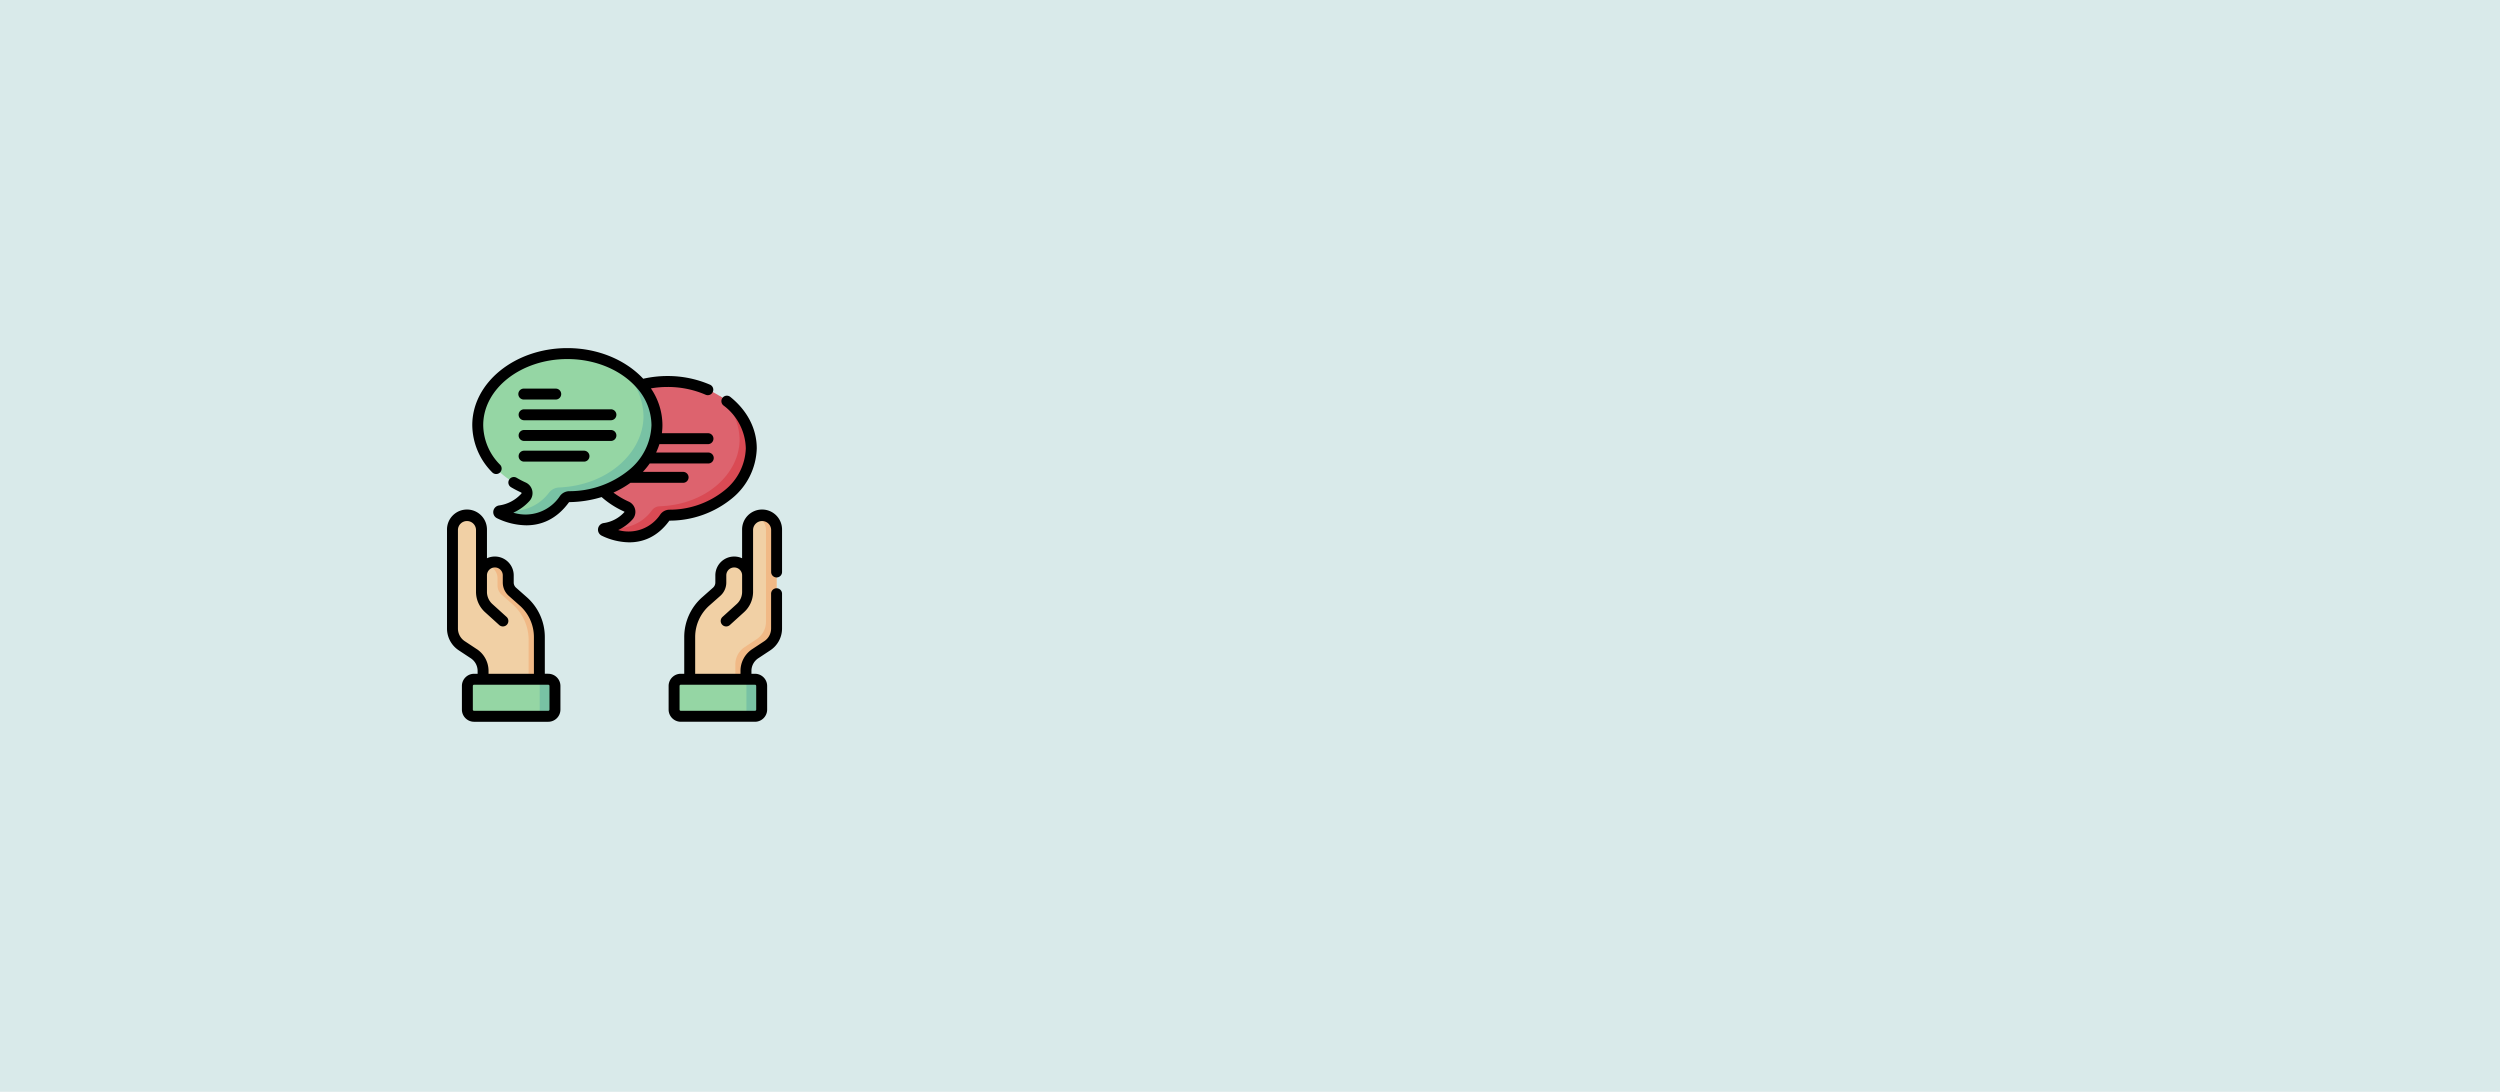 <svg xmlns="http://www.w3.org/2000/svg" width="632" height="276" viewBox="0 0 632 276">
  <g id="Grupo_161296" data-name="Grupo 161296" transform="translate(-180 -3175)">
    <rect id="Image_Place_Holder" data-name="Image Place Holder" width="632" height="276" transform="translate(812 3451) rotate(180)" fill="#d9eaea"/>
    <g id="dialogo" transform="translate(266.554 3263)">
      <path id="Trazado_263606" data-name="Trazado 263606" d="M235.117,45.756c-11.689,0-21.165,7.566-21.165,16.9,0,6.322,4.348,11.833,10.786,14.731a1.462,1.462,0,0,1,.476,2.325,10,10,0,0,1-6.037,3.2.31.31,0,0,0-.091.585c2.552,1.248,10,3.976,15.345-3.348a1.461,1.461,0,0,1,1.156-.6c12.067-.2,20.7-8.185,20.7-16.895,0-9.334-9.476-16.9-21.165-16.9Z" transform="translate(-152.912 -37.314)" fill="#dd636e"/>
      <g id="Grupo_159712" data-name="Grupo 159712" transform="translate(66 12.004)">
        <path id="Trazado_263607" data-name="Trazado 263607" d="M270.039,65.066a15.055,15.055,0,0,1,5.208,11.1c0,8.594-8.4,16.486-20.216,16.883a2.546,2.546,0,0,0-1.921.987,10.772,10.772,0,0,1-10.735,4.353,10.466,10.466,0,0,1-1.275.267.31.31,0,0,0-.091.585c2.552,1.248,10,3.976,15.345-3.348a1.471,1.471,0,0,1,1.165-.6c12.063-.2,20.687-8.187,20.687-16.895C278.205,72.983,275.009,68.159,270.039,65.066Z" transform="translate(-240.835 -65.066)" fill="#da4a54"/>
      </g>
      <path id="Trazado_263608" data-name="Trazado 263608" d="M55.911,260.158a12.033,12.033,0,0,0-4.062-9.015L49.1,248.713a3.124,3.124,0,0,1-1.054-2.34v-1.808a3.382,3.382,0,1,0-6.763,0V233.113a3.668,3.668,0,1,0-7.336,0v24.879a5.232,5.232,0,0,0,2.348,4.365l3.042,2.01a5.231,5.231,0,0,1,2.348,4.365v2.094H55.911Z" transform="translate(-6.117 -187.113)" fill="#f1d0a5"/>
      <g id="Grupo_159713" data-name="Grupo 159713" transform="translate(36.381 54.07)">
        <path id="Trazado_263609" data-name="Trazado 263609" d="M89.646,303.028,86.9,300.6a3.124,3.124,0,0,1-1.054-2.34V296.45a3.381,3.381,0,0,0-5.548-2.6,3.38,3.38,0,0,1,2.835,3.333V299a3.124,3.124,0,0,0,1.054,2.34l2.749,2.431a12.035,12.035,0,0,1,4.062,9.015v9.928h2.713V312.043A12.034,12.034,0,0,0,89.646,303.028Z" transform="translate(-80.295 -293.068)" fill="#f1b986"/>
      </g>
      <path id="Trazado_263610" data-name="Trazado 263610" d="M74.8,463.1H56.056a1.7,1.7,0,0,1-1.7-1.7v-5.968a1.7,1.7,0,0,1,1.7-1.7H74.8a1.7,1.7,0,0,1,1.7,1.7V461.4A1.7,1.7,0,0,1,74.8,463.1Z" transform="translate(-22.762 -370.02)" fill="#95d6a4"/>
      <path id="Trazado_263611" data-name="Trazado 263611" d="M148.128,453.731h-3.855a1.7,1.7,0,0,1,1.7,1.7V461.4a1.7,1.7,0,0,1-1.7,1.7h3.855a1.7,1.7,0,0,0,1.7-1.7V455.43A1.7,1.7,0,0,0,148.128,453.731Z" transform="translate(-96.088 -370.02)" fill="#78c2a4"/>
      <path id="Trazado_263612" data-name="Trazado 263612" d="M359,270.824h14.228V268.73a5.231,5.231,0,0,1,2.348-4.365l3.042-2.01a5.231,5.231,0,0,0,2.348-4.365V233.112a3.668,3.668,0,0,0-7.336,0v11.452a3.382,3.382,0,1,0-6.763,0v1.808a3.124,3.124,0,0,1-1.054,2.34l-2.749,2.431A12.035,12.035,0,0,0,359,260.157Z" transform="translate(-271.196 -187.113)" fill="#f1d0a5"/>
      <g id="Grupo_159714" data-name="Grupo 159714" transform="translate(99.346 42.331)">
        <path id="Trazado_263613" data-name="Trazado 263613" d="M428.329,229.444a3.65,3.65,0,0,0-1.341.256,3.666,3.666,0,0,1,2.327,3.411v23.219a5.231,5.231,0,0,1-2.348,4.365l-3.042,2.01a5.231,5.231,0,0,0-2.348,4.365v3.755h2.681V268.73a5.231,5.231,0,0,1,2.348-4.365l3.042-2.01A5.231,5.231,0,0,0,432,257.991V233.112A3.668,3.668,0,0,0,428.329,229.444Z" transform="translate(-421.579 -229.444)" fill="#f1b986"/>
      </g>
      <path id="Trazado_263614" data-name="Trazado 263614" d="M358.062,463.1H339.317a1.7,1.7,0,0,1-1.7-1.7v-5.968a1.7,1.7,0,0,1,1.7-1.7h18.745a1.7,1.7,0,0,1,1.7,1.7V461.4A1.7,1.7,0,0,1,358.062,463.1Z" transform="translate(-253.762 -370.02)" fill="#95d6a4"/>
      <path id="Trazado_263615" data-name="Trazado 263615" d="M431.389,453.731h-3.855a1.7,1.7,0,0,1,1.7,1.7V461.4a1.7,1.7,0,0,1-1.7,1.7h3.855a1.7,1.7,0,0,0,1.7-1.7V455.43A1.7,1.7,0,0,0,431.389,453.731Z" transform="translate(-327.089 -370.02)" fill="#78c2a4"/>
      <path id="Trazado_263616" data-name="Trazado 263616" d="M91.253,7.5C78.743,7.5,68.6,15.6,68.6,25.586c0,6.766,4.653,12.663,11.543,15.765a1.564,1.564,0,0,1,.509,2.488,10.7,10.7,0,0,1-6.46,3.423.331.331,0,0,0-.1.626c2.731,1.335,10.7,4.255,16.423-3.583a1.562,1.562,0,0,1,1.238-.637c12.914-.211,22.148-8.76,22.148-18.081C113.9,15.6,103.763,7.5,91.253,7.5Z" transform="translate(-34.378 -6.116)" fill="#95d6a4"/>
      <g id="Grupo_159715" data-name="Grupo 159715" transform="translate(39.531 4.552)">
        <path id="Trazado_263617" data-name="Trazado 263617" d="M127.521,24.674A16.379,16.379,0,0,1,133.96,37.3c0,9.129-8.858,17.518-21.355,18.058a3.394,3.394,0,0,0-2.5,1.268A11.506,11.506,0,0,1,98.688,61.07q-.5.12-1.034.2a.331.331,0,0,0-.1.625c2.73,1.335,10.7,4.256,16.423-3.583a1.564,1.564,0,0,1,1.239-.638c12.914-.211,22.148-8.76,22.148-18.081C137.364,33.4,133.465,27.934,127.521,24.674Z" transform="translate(-97.369 -24.674)" fill="#78c2a4"/>
      </g>
      <g id="Grupo_159716" data-name="Grupo 159716" transform="translate(26.446 0)">
        <path id="Trazado_263618" data-name="Trazado 263618" d="M357.41,238.978a1.383,1.383,0,0,0,1.384-1.384V227a5.052,5.052,0,1,0-10.1,0v7.128a4.762,4.762,0,0,0-6.763,4.325v1.808a1.74,1.74,0,0,1-.588,1.3l-2.748,2.431a13.425,13.425,0,0,0-4.529,10.052v9.283H333.2a3.086,3.086,0,0,0-3.082,3.082v5.968a3.086,3.086,0,0,0,3.082,3.082h18.745a3.086,3.086,0,0,0,3.082-3.082v-5.968a3.086,3.086,0,0,0-3.082-3.082h-.889v-.711a3.838,3.838,0,0,1,1.726-3.21l3.042-2.01a6.6,6.6,0,0,0,2.968-5.519v-8.749a1.384,1.384,0,1,0-2.767,0v8.749a3.838,3.838,0,0,1-1.726,3.21l-3.042,2.01a6.6,6.6,0,0,0-2.968,5.519v.711H336.83v-9.283a10.657,10.657,0,0,1,3.6-7.979l2.748-2.431a4.509,4.509,0,0,0,1.522-3.377v-1.808a2,2,0,0,1,4,0v4.172a4.155,4.155,0,0,1-1.36,3.071l-3.6,3.263a1.384,1.384,0,0,0,1.86,2.05l3.6-3.263a6.928,6.928,0,0,0,2.26-4.825,1.424,1.424,0,0,0,.008-.146V227a2.284,2.284,0,1,1,4.569,0v10.6A1.384,1.384,0,0,0,357.41,238.978Zm-5.149,27.43v5.968a.315.315,0,0,1-.315.315H333.2a.315.315,0,0,1-.315-.315v-5.968a.315.315,0,0,1,.315-.315h18.746A.315.315,0,0,1,352.261,266.407Z" transform="translate(-274.092 -180.997)"/>
        <path id="Trazado_263619" data-name="Trazado 263619" d="M52.039,263.325h-.862v-9.283a13.425,13.425,0,0,0-4.529-10.052L43.9,241.56a1.741,1.741,0,0,1-.587-1.3v-1.808a4.763,4.763,0,0,0-6.763-4.325V227a5.052,5.052,0,1,0-10.1,0v24.879a6.6,6.6,0,0,0,2.969,5.519l3.042,2.01a3.838,3.838,0,0,1,1.727,3.21v.711h-.889a3.086,3.086,0,0,0-3.083,3.082v5.968a3.086,3.086,0,0,0,3.083,3.082H52.04a3.086,3.086,0,0,0,3.083-3.082v-5.968a3.086,3.086,0,0,0-3.083-3.083ZM33.982,257.1l-3.042-2.01a3.837,3.837,0,0,1-1.727-3.21V227a2.284,2.284,0,0,1,4.568,0V242.77a1.417,1.417,0,0,0,.008.146,6.928,6.928,0,0,0,2.26,4.825l3.6,3.263a1.384,1.384,0,0,0,1.86-2.05l-3.6-3.263a4.155,4.155,0,0,1-1.36-3.071v-4.172a2,2,0,0,1,4,0v1.808a4.51,4.51,0,0,0,1.522,3.377l2.748,2.431a10.656,10.656,0,0,1,3.6,7.979v9.283H36.95v-.711a6.6,6.6,0,0,0-2.968-5.519Zm18.373,15.28a.315.315,0,0,1-.315.315H33.294a.316.316,0,0,1-.315-.315v-5.968a.315.315,0,0,1,.315-.315H52.039a.316.316,0,0,1,.315.315Z" transform="translate(-26.446 -180.997)"/>
        <path id="Trazado_263620" data-name="Trazado 263620" d="M125.778,58.26h8.071a1.384,1.384,0,0,0,0-2.767h-8.071a1.384,1.384,0,1,0,0,2.767Z" transform="translate(-106.323 -45.255)"/>
        <path id="Trazado_263621" data-name="Trazado 263621" d="M125.778,86.62h21.948a1.384,1.384,0,1,0,0-2.767H125.778a1.384,1.384,0,0,0,0,2.767Z" transform="translate(-106.323 -68.382)"/>
        <path id="Trazado_263622" data-name="Trazado 263622" d="M125.778,114.978h21.948a1.384,1.384,0,1,0,0-2.767H125.778a1.384,1.384,0,0,0,0,2.767Z" transform="translate(-106.323 -91.509)"/>
        <path id="Trazado_263623" data-name="Trazado 263623" d="M125.778,143.336h15.14a1.384,1.384,0,1,0,0-2.767h-15.14a1.384,1.384,0,0,0,0,2.767Z" transform="translate(-106.323 -114.635)"/>
        <path id="Trazado_263624" data-name="Trazado 263624" d="M110.96,43.62a24.91,24.91,0,0,0,15.746-5.584,16.894,16.894,0,0,0,6.311-12.695c0-4.924-2.371-9.538-6.675-12.995a1.384,1.384,0,1,0-1.733,2.158,13.93,13.93,0,0,1,5.64,10.837,14.142,14.142,0,0,1-5.334,10.585,22.143,22.143,0,0,1-14,4.927,2.859,2.859,0,0,0-2.252,1.163A9.635,9.635,0,0,1,97.979,46a11.611,11.611,0,0,0,3.6-2.664,2.845,2.845,0,0,0-.923-4.526,20.149,20.149,0,0,1-3.871-2.281,24.253,24.253,0,0,0,4.292-2.471h13.282a1.384,1.384,0,1,0,0-2.767H104.225a19.989,19.989,0,0,0,1.728-2.121h14.769a1.384,1.384,0,1,0,0-2.767H107.57a17.319,17.319,0,0,0,.837-2.122h12.315a1.384,1.384,0,0,0,0-2.767H109.033a15.337,15.337,0,0,0,.139-2.043,16.545,16.545,0,0,0-2.915-9.288,25,25,0,0,1,4.211-.357,24.121,24.121,0,0,1,9.616,1.96A1.384,1.384,0,1,0,121.2,9.251a26.912,26.912,0,0,0-10.728-2.193,27.564,27.564,0,0,0-6.153.689C99.923,3.044,92.961,0,85.137,0,71.884,0,61.1,8.734,61.1,19.47a17.1,17.1,0,0,0,5.062,11.961,1.384,1.384,0,0,0,1.995-1.918,14.385,14.385,0,0,1-4.29-10.043c0-9.21,9.541-16.7,21.268-16.7,7.324,0,13.795,2.923,17.622,7.361.01.013.021.024.031.037A14.237,14.237,0,0,1,106.4,19.47a15.232,15.232,0,0,1-5.743,11.4,23.8,23.8,0,0,1-15.044,5.3,2.961,2.961,0,0,0-2.333,1.2,10.439,10.439,0,0,1-11.807,4.235,12.28,12.28,0,0,0,4.076-2.944,2.948,2.948,0,0,0-.957-4.69,22.6,22.6,0,0,1-2.276-1.184A1.384,1.384,0,1,0,70.9,35.167a25.4,25.4,0,0,0,2.556,1.33.175.175,0,0,1,.1.131.166.166,0,0,1-.043.156,9.344,9.344,0,0,1-5.642,2.993,1.715,1.715,0,0,0-.508,3.238A17.469,17.469,0,0,0,74.763,44.8c3.464,0,7.458-1.279,10.756-5.793a.18.18,0,0,1,.143-.07A29.079,29.079,0,0,0,93.8,37.658a22.394,22.394,0,0,0,5.724,3.676.073.073,0,0,1,.046.058.065.065,0,0,1-.018.066,8.641,8.641,0,0,1-5.218,2.769,1.693,1.693,0,0,0-.5,3.2,16.429,16.429,0,0,0,6.95,1.676c3.259,0,7.017-1.2,10.12-5.451A.079.079,0,0,1,110.96,43.62Z" transform="translate(-54.708 0)"/>
      </g>
    </g>
  </g>
</svg>
